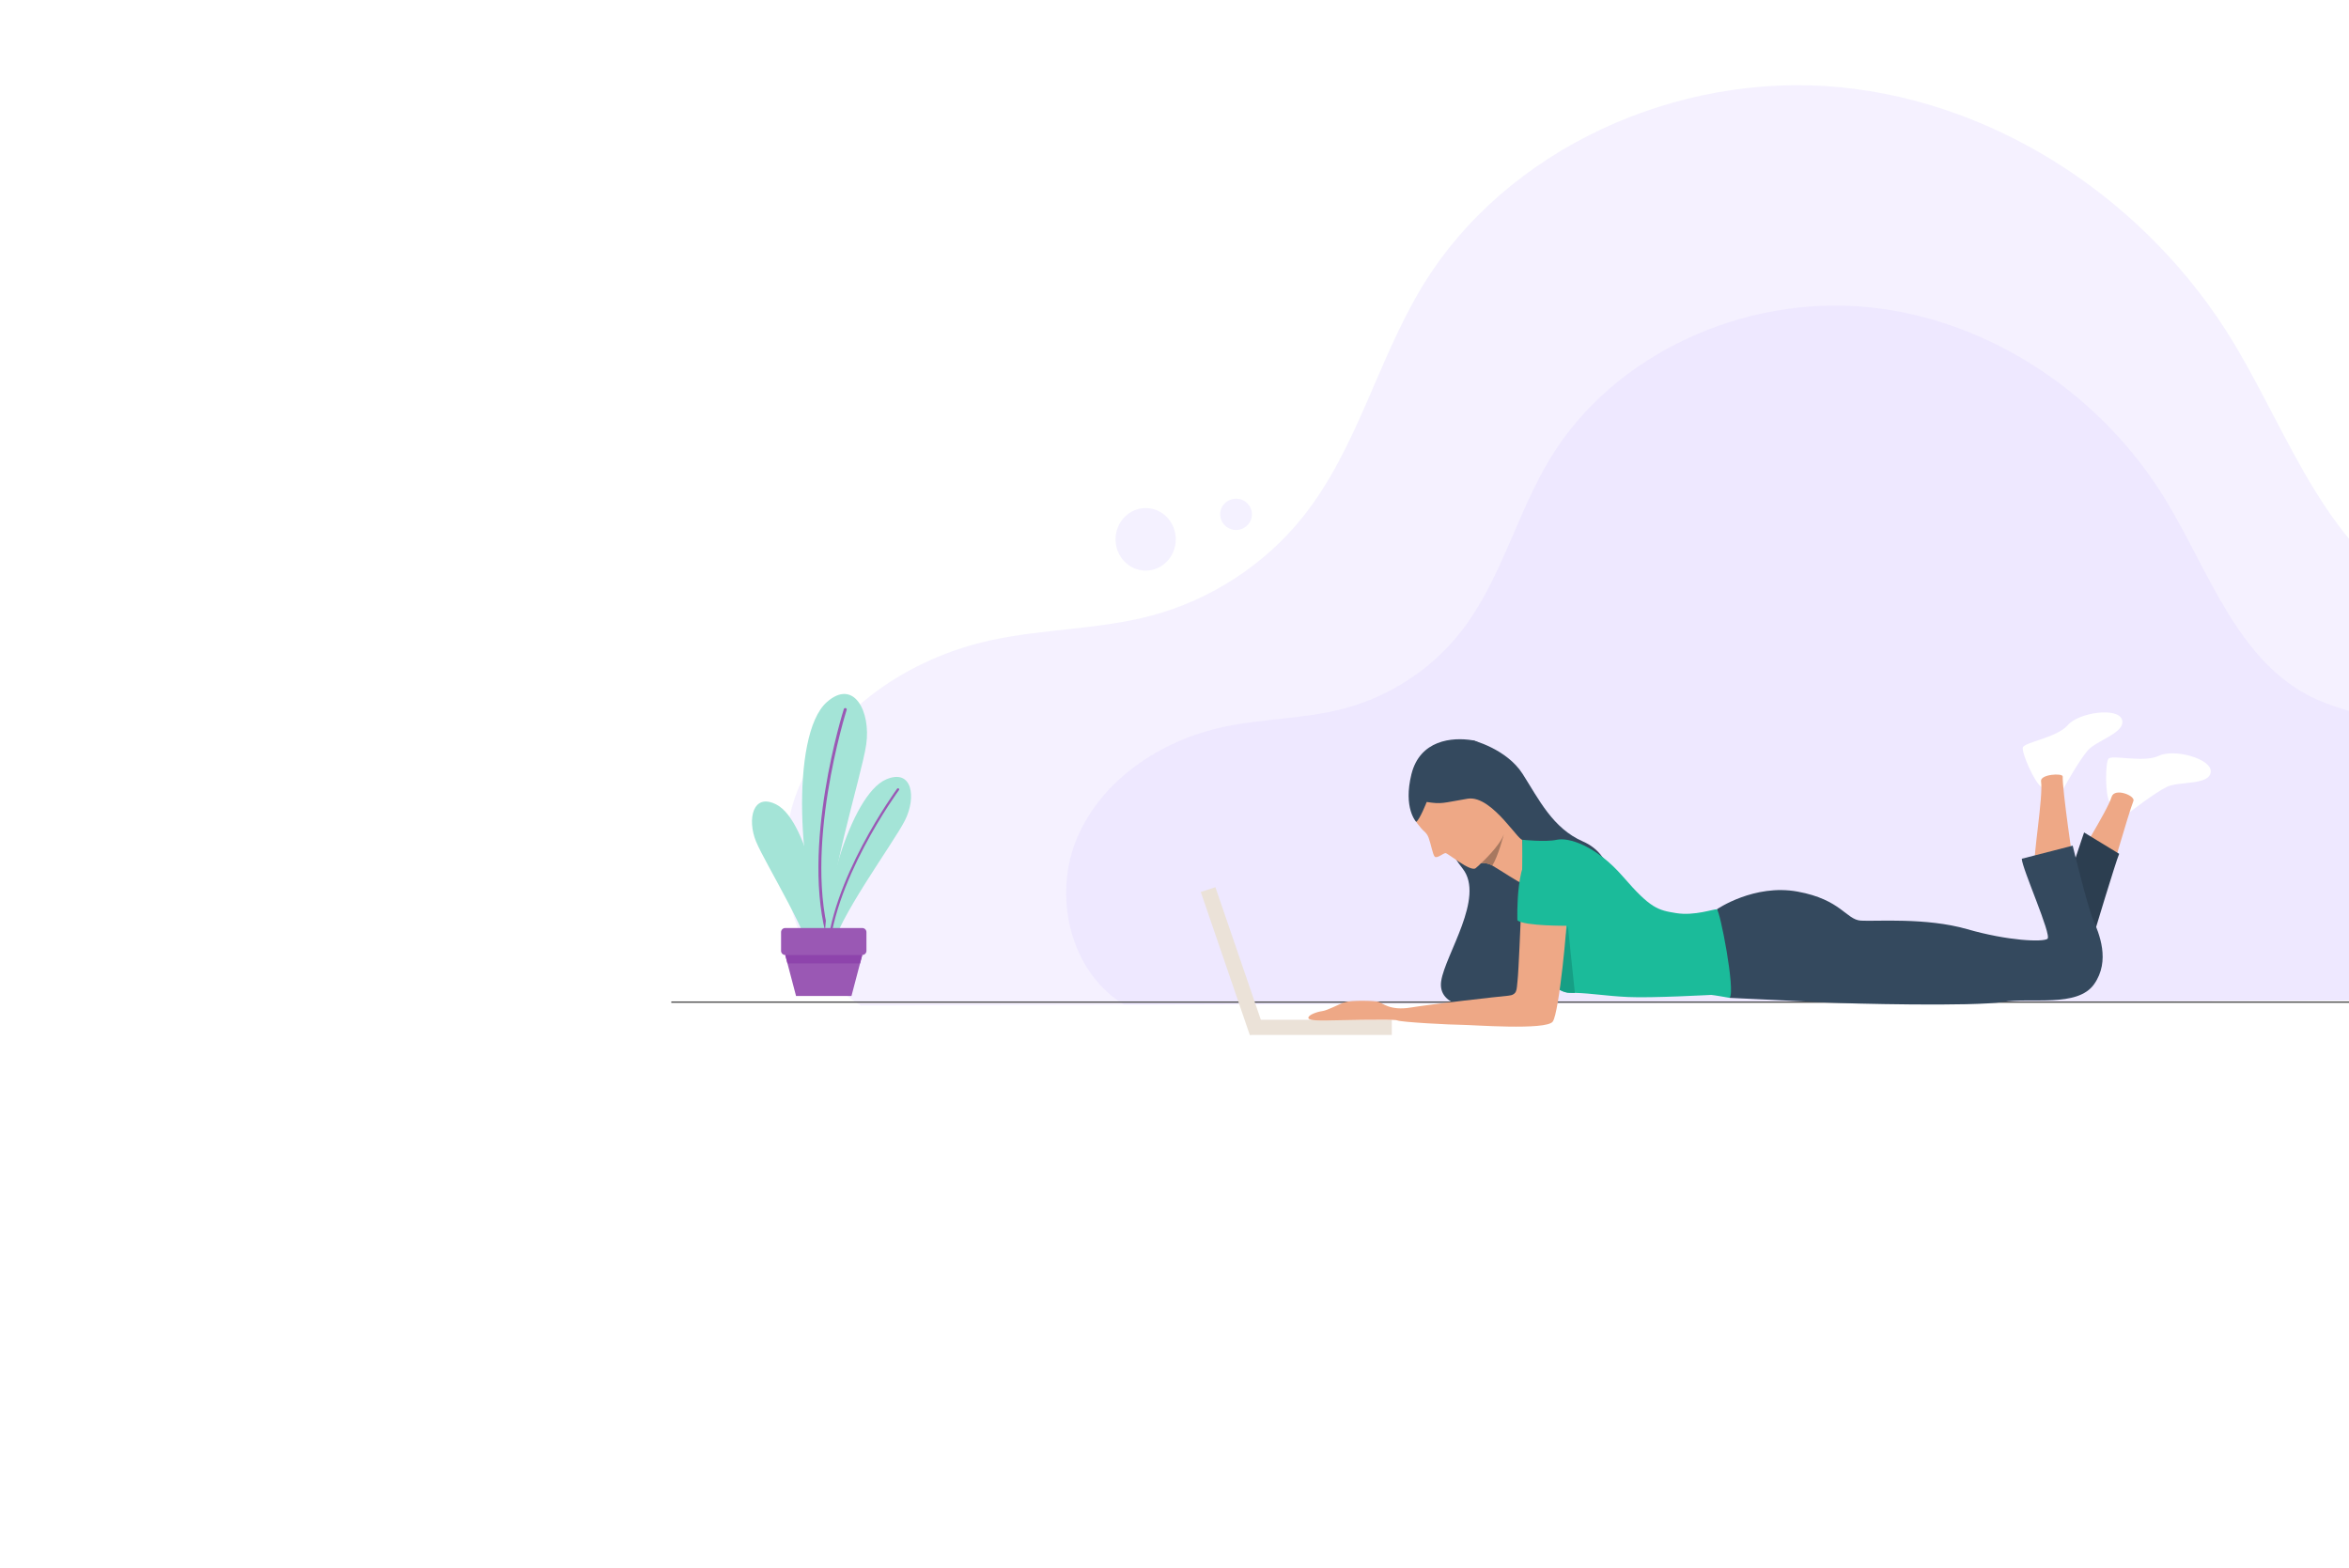 <?xml version="1.0" encoding="utf-8"?>
<!-- Generator: Adobe Illustrator 16.2.0, SVG Export Plug-In . SVG Version: 6.00 Build 0)  -->
<!DOCTYPE svg PUBLIC "-//W3C//DTD SVG 1.1//EN" "http://www.w3.org/Graphics/SVG/1.1/DTD/svg11.dtd">
<svg version="1.1" xmlns="http://www.w3.org/2000/svg" xmlns:xlink="http://www.w3.org/1999/xlink" x="0px" y="0px" width="1414px"
	 height="944px" viewBox="0 0 1414 944" enable-background="new 0 0 1414 944" xml:space="preserve">
<g id="Capa_2">
	<rect fill-rule="evenodd" clip-rule="evenodd" fill="#FFFFFF" width="1414" height="944"/>
</g>
<g id="Capa_1">
	<g>
		<g>
			<defs>
				<rect id="SVGID_1_" y="25" width="1414" height="676"/>
			</defs>
			<clipPath id="SVGID_2_">
				<use xlink:href="#SVGID_1_"  overflow="visible"/>
			</clipPath>
			<g clip-path="url(#SVGID_2_)">
				<g>
					<g>
						<g opacity="0.34">
							<path fill="#E1D7FF" d="M1562.445,601.844c31.345-31.396,45.558-78.525,36.701-121.708
								c-8.854-43.181-40.521-81.165-81.775-98.092c-17.845-7.326-37.155-10.895-54.675-18.954
								c-61.121-28.138-83.885-100.091-118.443-157.211c-50.228-83.012-139.406-144.076-237.002-153.404
								c-97.603-9.331-200.556,36.837-250.971,119.744c-27.214,44.737-39.321,98.035-72.051,139.017
								c-22.947,28.735-55.469,49.904-91.28,59.419c-31.482,8.367-64.755,7.862-96.588,14.81
								c-49.227,10.752-95.707,41.876-115.17,87.727c-19.469,45.854-5.804,105.813,36.968,132.127L1562.445,601.844z"/>
						</g>
						<g opacity="0.34">
							<path fill="#E1D7FF" d="M1469.619,602.112c23.807-23.849,34.603-59.645,27.879-92.44
								c-6.729-32.8-30.776-61.649-62.117-74.507c-13.55-5.563-28.216-8.269-41.522-14.396
								c-46.423-21.369-63.718-76.017-89.963-119.402c-38.146-63.052-105.881-109.428-180.01-116.52
								c-74.126-7.083-152.332,27.984-190.624,90.953c-20.666,33.975-29.86,74.458-54.72,105.591
								c-17.431,21.818-42.134,37.898-69.329,45.127c-23.914,6.358-49.178,5.975-73.363,11.251
								c-37.389,8.159-72.685,31.802-87.469,66.627c-14.792,34.828-4.405,80.365,28.075,100.356L1469.619,602.112z"/>
						</g>
					</g>
					<g>
						<path opacity="0.34" fill="#E1D7FF" d="M671.513,324.702c0,10.388,8.116,18.82,18.132,18.82
							c10.023,0,18.138-8.433,18.138-18.82c0-10.399-8.114-18.825-18.138-18.825C679.629,305.877,671.513,314.303,671.513,324.702z"
							/>
						<path opacity="0.34" fill="#E1D7FF" d="M734.51,309.645c0,5.194,4.269,9.407,9.546,9.407c5.27,0,9.549-4.212,9.549-9.407
							c0-5.195-4.279-9.412-9.549-9.412C738.778,300.233,734.51,304.45,734.51,309.645z"/>
					</g>
					<g>
						<path opacity="0.34" fill="#E1D7FF" d="M1455.177,319.052c0,10.395,8.116,18.824,18.135,18.824
							c10.015,0,18.137-8.43,18.137-18.824c0-10.394-8.122-18.819-18.137-18.819
							C1463.293,300.233,1455.177,308.658,1455.177,319.052z"/>
						<path opacity="0.34" fill="#E1D7FF" d="M1442.768,272.005c0,5.195,4.275,9.408,9.544,9.408c5.272,0,9.544-4.213,9.544-9.408
							c0-5.201-4.271-9.41-9.544-9.41C1447.043,262.596,1442.768,266.804,1442.768,272.005z"/>
						<path opacity="0.34" fill="#E1D7FF" d="M1421.77,307.762c0,5.195,4.271,9.412,9.547,9.412c5.269,0,9.542-4.217,9.542-9.412
							c0-5.2-4.273-9.408-9.542-9.408C1426.041,298.354,1421.77,302.562,1421.77,307.762z"/>
					</g>
					
						<line fill="none" stroke="#4F4F4F" stroke-width="0.795" stroke-miterlimit="10" x1="1414.973" y1="603.308" x2="404.102" y2="603.308"/>
					
						<line fill="none" stroke="#4F4F4F" stroke-width="0.795" stroke-miterlimit="10" x1="1627.447" y1="603.308" x2="1414.973" y2="603.308"/>
				</g>
				<g>
					<path fill="#FFFFFF" d="M1242.096,474.777c0,0,9.354-16.936,14.675-23.019c5.319-6.097,22.999-10.66,20.595-18.447
						c-2.403-7.784-26.089-4.4-32.61,3.218c-6.524,7.614-26.432,10.322-27.119,13.535c-0.688,3.217,6.912,20.81,11.184,23.685
						C1233.08,476.629,1242.096,474.777,1242.096,474.777z"/>
					<path fill="#FFFFFF" d="M1281.854,489.104c0,0,15.237-11.907,22.573-15.408c7.338-3.512,25.401-0.784,26.332-8.872
						c0.928-8.085-22.176-14.25-31.228-9.813c-9.05,4.434-28.416-0.872-30.341,1.81c-1.922,2.681-2.037,21.805,0.719,26.115
						C1272.669,487.248,1281.854,489.104,1281.854,489.104z"/>
					<path fill="#EEA886" d="M1248.018,520.11c0,0-6.653-44.84-6.354-52.623c0.084-2.218-13.686-1.389-13.042,2.878
						c1.398,9.302-4.959,45.346-3.855,51.948C1225.873,528.91,1248.583,524.275,1248.018,520.11z"/>
					<path fill="#EEA886" d="M1268.856,533.001c0,0,12.466-43.54,15.368-50.783c1.294-3.222-11.409-8.217-13.128-2.462
						c-2.705,9.015-22.815,39.677-24.458,46.162C1244.99,532.406,1267.702,537.039,1268.856,533.001z"/>
					<path fill="#2C3E50" d="M1260.203,563.263c0,0,13.385-44.499,15.446-49.238l-21.11-12.858c0,0-9.784,28.425-11.159,35.529
						C1242.009,543.806,1260.203,563.263,1260.203,563.263z"/>
					<path fill="#34495E" d="M886.504,445.689c0,0,20.386,5.077,30.086,20.276s18.08,32.704,36.305,40.645
						c18.232,7.942,18.345,28.405,16.929,31.555c-1.422,3.158-57.412,65.208-69.626,67.607
						c-12.219,2.399-35.091,0.728-32.646-15.213c2.448-15.944,26.421-50.236,12.964-67.542
						c-13.454-17.306-16.846-33.237-16.846-33.237L886.504,445.689z"/>
					<path fill="#EEA886" d="M890.063,519.886c0,0,0.599-0.188,1.592-0.284c1.155-0.105,2.847-0.071,4.769,0.566
						c0.479,0.157,1.116,0.479,1.863,0.914c4.845,2.814,16.313,10.455,17.86,10.635c1.787,0.212,0.279-26.151,0.279-26.151
						s-6.105-10.645-6.874-17.653C908.785,480.904,890.063,519.886,890.063,519.886z"/>
					<path fill="#34495E" d="M1033.463,547.441c0,0,22.402-15.485,48.66-10.66c26.264,4.821,29.1,16.924,38.104,17.471
						c9.013,0.547,39.136-1.989,63.853,5.116c24.715,7.109,45.571,7.871,48.402,5.841c2.834-2.034-15.45-42.643-15.45-48.226
						l30.639-7.87c0,0,8.754,36.045,12.188,44.167c3.67,8.685,10.726,25.042,0.686,39.253
						c-10.039,14.213-38.102,7.808-55.096,10.669c-16.991,2.866-93.048,1.031-106.332,0.328
						c-14.418-0.761-57.932-2.788-57.932-2.788L1033.463,547.441z"/>
					<path fill="#EEA886" d="M849.508,467.198c0,0-1.432,21.81,3.484,28.349c1.963,2.623,3.298,4.047,4.192,4.814
						c1.257,1.081,2.234,2.443,2.8,3.999c1.52,4.189,2.453,10.097,3.658,11.358c1.319,1.372,5.139-2.118,6.525-2.127
						c1.381-0.011,14.861,11.455,18.082,9.109c3.226-2.347,22.89-22.018,21.236-35.502c-1.653-13.485-7.688-33.623-29.83-33.499
						C857.519,453.821,851.203,461.773,849.508,467.198z"/>
					<path fill="#1BBB9A" d="M916.414,571.298c0.42,0.896,8.56,13.71,17.481,21.145c3.699,3.089,7.535,5.252,11.009,5.252
						c1.061,0,2.091,0.016,3.097,0.04c10.234,0.272,18.098,1.818,31.916,2.496c14.351,0.709,49.171-1.264,50.203-1.264
						c1.025,0,11.065,1.775,11.065,1.775c3.612-4.319-5.92-53.048-7.723-53.301c-1.799-0.259-13.387,4.061-24.457,2.285
						c-11.068-1.78-15.445-2.797-31.919-21.83c-16.479-19.035-32.956-23.854-39.909-22.334c-6.948,1.523-20.764,0-20.764,0
						S915.811,570.03,916.414,571.298z"/>
					<rect x="752.332" y="613.938" fill="#EBE2D8" width="85.471" height="9.137"/>
					<polygon fill="#EBE2D8" points="731.619,534.11 761.113,620.179 752.3,623.026 722.824,537.003 					"/>
					<path fill="#34495E" d="M858.81,482.816c0,0-4.127,10.541-6.314,11.987c0,0-7.96-8.3-2.847-28.788
						c5.113-20.485,24.4-22.408,36.855-20.326c15.504,2.588,31.107,54.296,30.304,59.328c-0.806,5.037-18.171-26.72-33.39-24.168
						C868.202,483.409,868.075,484.248,858.81,482.816z"/>
					<path fill="#A77860" d="M891.654,519.602c1.155-0.105,2.8,0.039,4.716,0.676c0.479,0.159,1.169,0.369,1.916,0.805
						c3.563-5.477,6.858-18.45,6.968-18.891C902.88,509.299,891.654,519.602,891.654,519.602z"/>
					<path fill="#169F85" d="M933.896,592.442c3.699,3.089,7.535,5.252,11.009,5.252c1.061,0,2.091,0.016,3.097,0.04l-4.213-40.395
						L933.896,592.442z"/>
					<path fill="#EEA886" d="M915.409,553.338c0,0-1.271,31.829-1.917,37.168c-0.643,5.315,0.063,8.461-5.766,8.966
						c-5.768,0.5-46.236,5.078-58.596,7.105c-12.354,2.031-17.012-2.738-19.243-3.426c-2.23-0.688-16.237-1.106-20.401,0.252
						c-4.378,1.434-10.043,4.822-13.644,5.331c-3.606,0.505-8.581,2.496-8.241,4.187c0.345,1.694,8.325,1.437,10.729,1.437
						c2.401,0,40.805-1.014,42.689-0.081c2.403,1.181,33.429,2.708,39.09,2.708c5.665,0,50.631,3.465,54.583-1.946
						c3.946-5.418,9.007-61.253,8.492-63.792C942.668,548.71,918.203,547.405,915.409,553.338z"/>
					<path fill="#1BBB9A" d="M913.408,554.042c0,0-1.547-42.401,12.444-41.884c17.686,0.668,20.335,21.999,17.936,45.182
						C943.788,557.34,917.355,557.59,913.408,554.042z"/>
				</g>
			</g>
		</g>
		<g>
			<path fill-rule="evenodd" clip-rule="evenodd" fill="#A4E4D7" d="M467.474,484.423c-14.264-7.474-17.888,8.79-12.34,22.258
				c5.548,13.467,34.007,58.766,35.495,76.73c0.576,6.964,1.892,6.207,3.016,1.322C499.273,560.379,487.112,494.714,467.474,484.423
				z"/>
			<g>
				<path fill-rule="evenodd" clip-rule="evenodd" fill="#A4E4D7" d="M497.683,422.716c16.359-14.521,26.585,5.802,23.757,25.408
					c-2.826,19.607-25.295,88.743-21.251,112.975c1.568,9.394-0.428,8.815-3.551,2.728
					C481.06,533.459,475.163,442.702,497.683,422.716z"/>
				<path fill-rule="evenodd" clip-rule="evenodd" fill="#9A58B4" d="M500.532,567.828c-0.35,0.905-1.127,0.459-2.168-1.042
					c-17.05-55.987,9.508-139.638,9.592-139.905c0.146-0.462,0.643-0.719,1.106-0.576c0.469,0.142,0.734,0.628,0.584,1.092
					C509.564,427.664,482.644,512.458,500.532,567.828z"/>
			</g>
			<g>
				<path fill-rule="evenodd" clip-rule="evenodd" fill="#A4E4D7" d="M533.409,469.232c15.852-6.801,18.341,10.85,11.284,24.761
					c-7.056,13.907-41.246,59.894-44.351,78.934c-1.204,7.383-2.544,6.464-3.332,1.162
					C493.07,547.648,511.592,478.598,533.409,469.232z"/>
				<path fill-rule="evenodd" clip-rule="evenodd" fill="#9A58B4" d="M498.898,578.026c-0.49,0.587-0.956,0.062-1.353-1.308
					c1.434-45.89,42.338-101.683,42.466-101.863c0.226-0.307,0.657-0.377,0.973-0.158c0.312,0.222,0.381,0.65,0.159,0.958
					C541.012,475.838,499.554,532.391,498.898,578.026z"/>
			</g>
			<g>
				<polygon fill-rule="evenodd" clip-rule="evenodd" fill="#9A58B4" points="511.091,567.87 480.641,567.87 472.69,574.942 
					479.187,599.607 495.863,599.607 512.549,599.607 519.04,574.942 				"/>
				<path fill-rule="evenodd" clip-rule="evenodd" fill="#9A58B4" d="M519.04,558.689h-46.35c-1.384,0-2.521,1.118-2.521,2.484
					v11.282c0,1.365,1.136,2.486,2.521,2.486h46.35c1.388,0,2.524-1.121,2.524-2.486v-11.282
					C521.564,559.808,520.428,558.689,519.04,558.689z"/>
				<polygon fill-rule="evenodd" clip-rule="evenodd" fill="#8E44AC" points="472.69,574.942 474.025,580.01 517.706,580.01 
					519.04,574.942 				"/>
			</g>
		</g>
	</g>
</g>
</svg>
